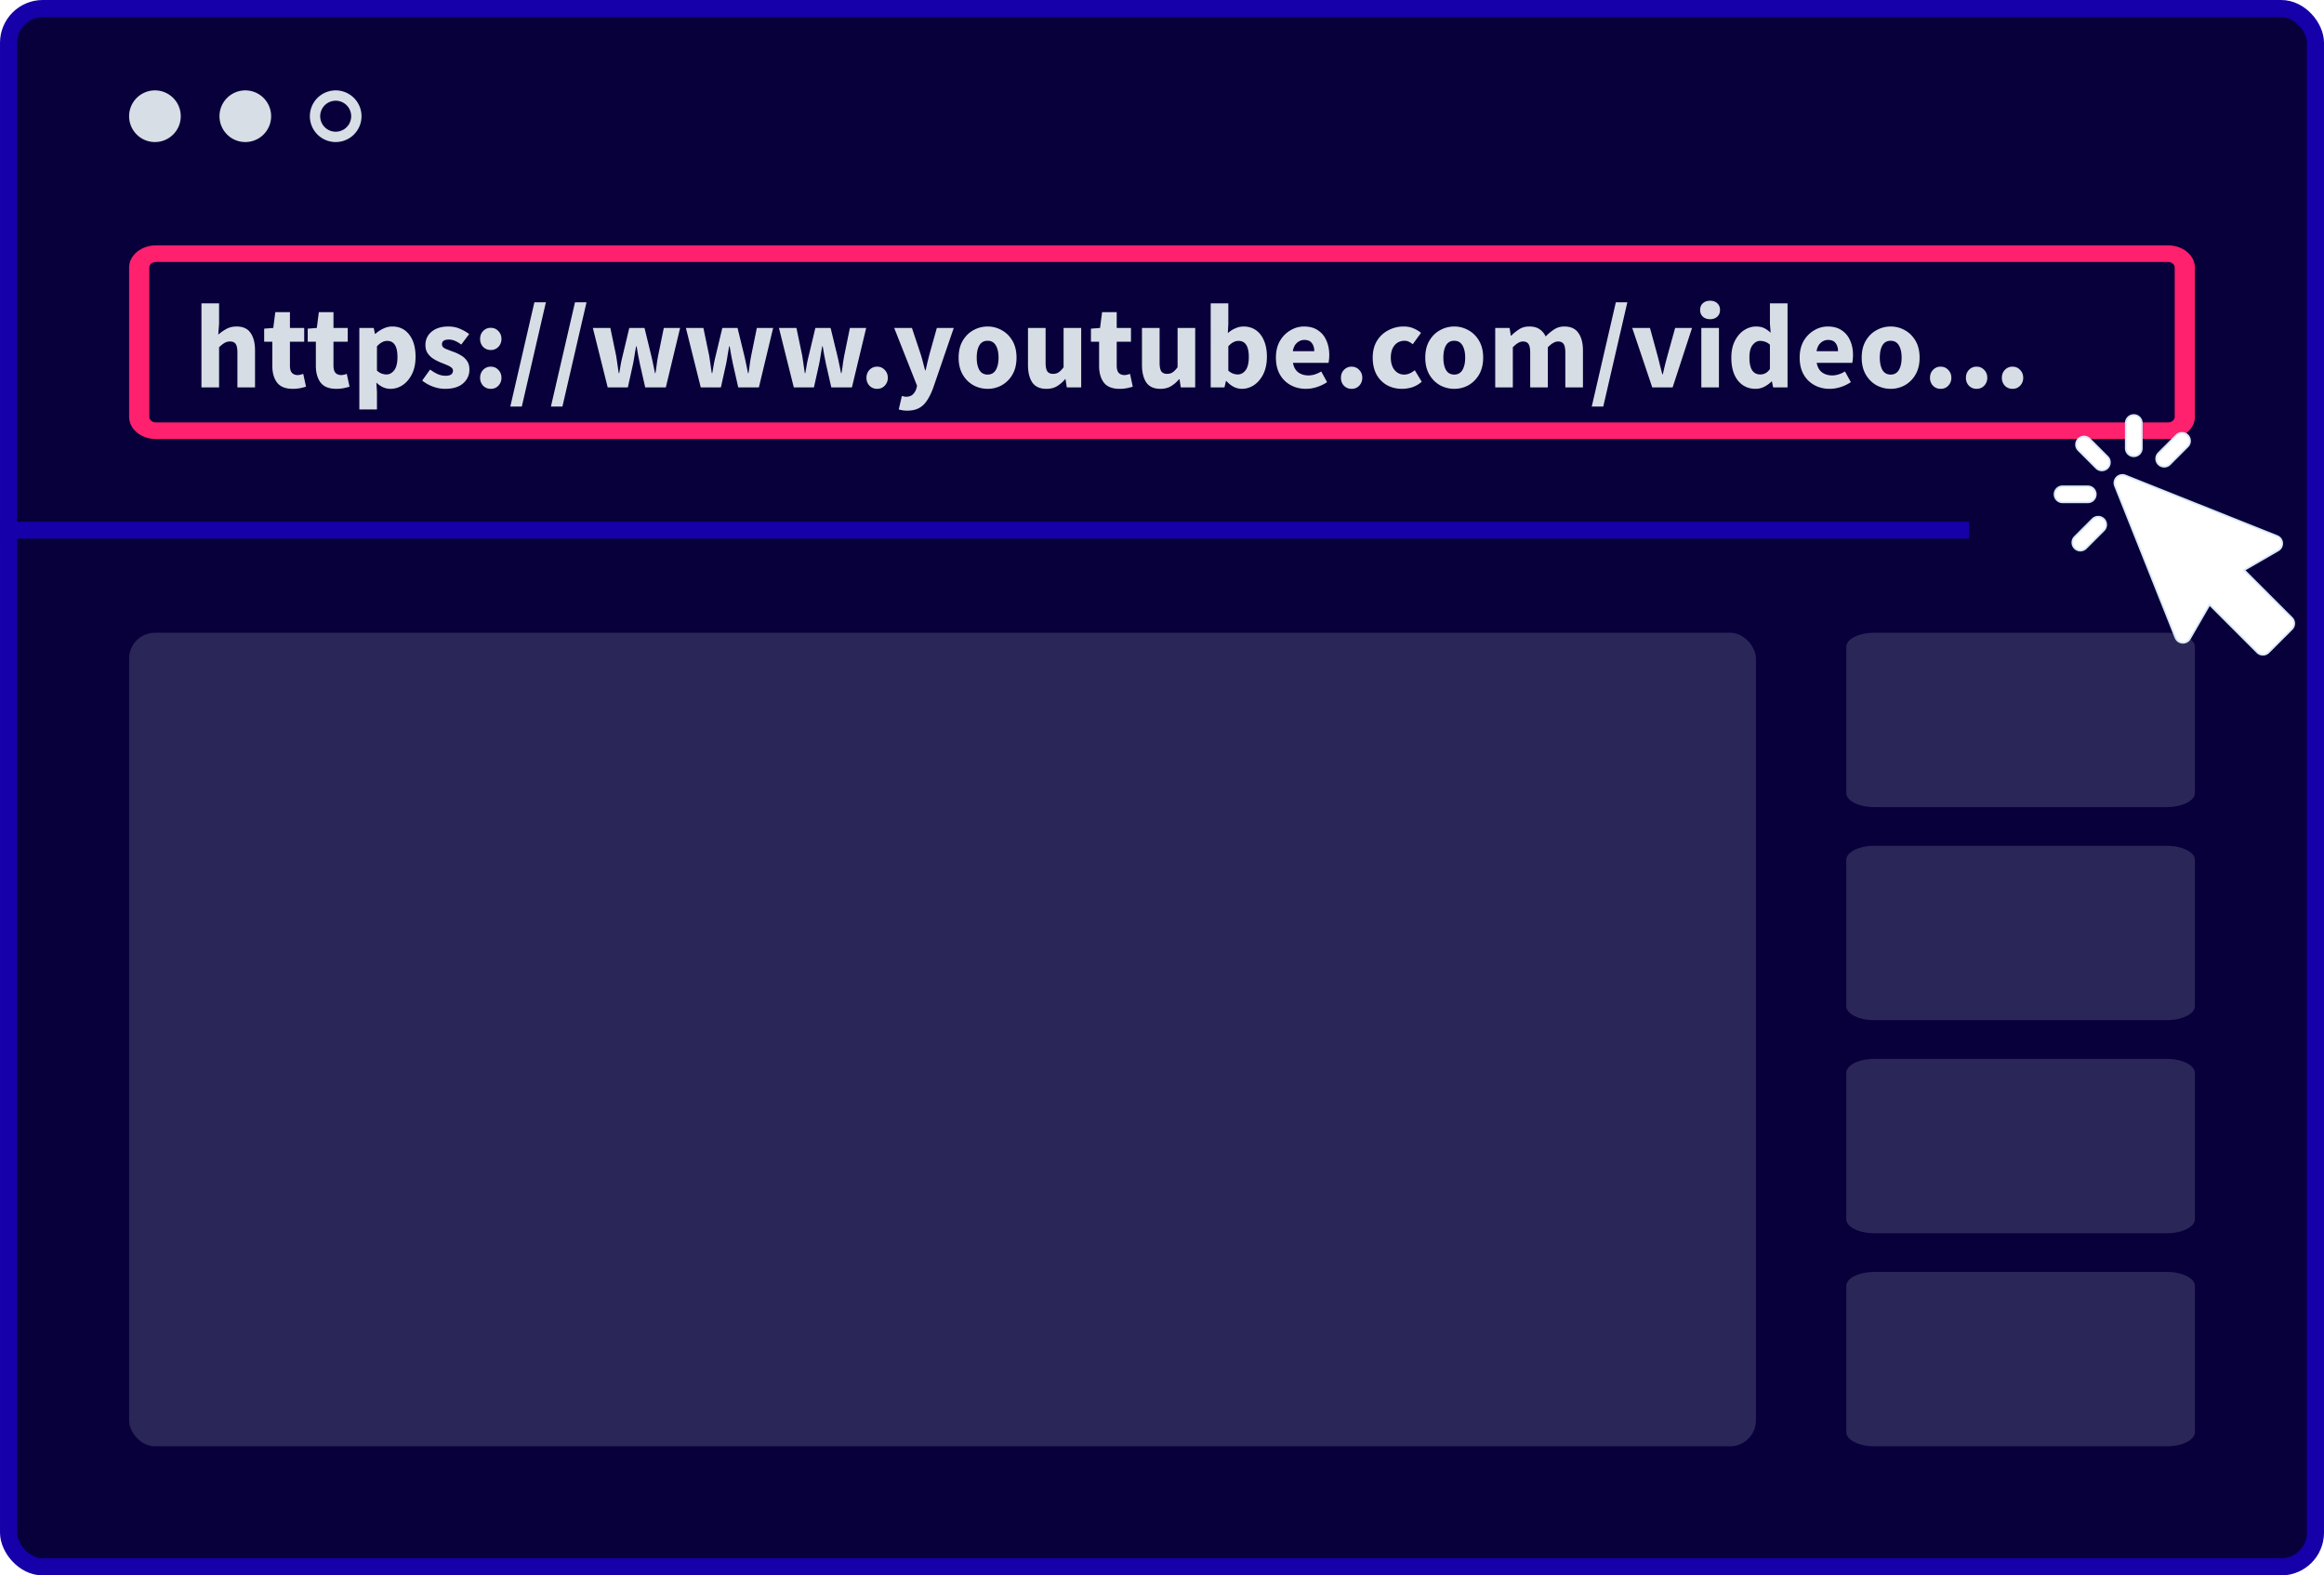 <svg xmlns="http://www.w3.org/2000/svg" width="360" height="244" fill="none"><g clip-path="url(#a)"><rect width="357.348" height="241.348" x="1.326" y="1.326" fill="#08003A" stroke="#1600A9" stroke-width="2.652" rx="5.304"/><path fill="#1600A9" fill-rule="evenodd" d="M305 83.42H0v-2.608h305v2.607Z" clip-rule="evenodd"/><path fill="#FF206E" fill-rule="evenodd" d="M335.831 40.571H24.169c-.575 0-1.042.384-1.042.858V64.57c0 .474.467.858 1.042.858h311.662c.575 0 1.042-.384 1.042-.858V41.43c0-.474-.467-.858-1.042-.858ZM24.169 38C21.867 38 20 39.535 20 41.429V64.57C20 66.465 21.867 68 24.17 68H335.83c2.302 0 4.169-1.535 4.169-3.429V41.43c0-1.894-1.867-3.429-4.169-3.429H24.169Z" clip-rule="evenodd"/><path fill="#D8DEE5" d="M28 18a4 4 0 1 1-8 0 4 4 0 0 1 8 0ZM42 18a4 4 0 1 1-8 0 4 4 0 0 1 8 0Z"/><path fill="#D8DEE5" fill-rule="evenodd" d="M52 20.4a2.4 2.4 0 1 0 0-4.8 2.4 2.4 0 0 0 0 4.8Zm0 1.6a4 4 0 1 0 0-8 4 4 0 0 0 0 8Z" clip-rule="evenodd"/><rect width="252" height="126" x="20" y="98" fill="#B8C3D2" opacity=".2" rx="4"/><path fill="#B8C3D2" d="M286 100.177c0-1.202 1.944-2.177 4.342-2.177h45.316c2.398 0 4.342.975 4.342 2.177v22.646c0 1.202-1.944 2.177-4.342 2.177h-45.316c-2.398 0-4.342-.975-4.342-2.177v-22.646ZM286 133.177c0-1.202 1.944-2.177 4.342-2.177h45.316c2.398 0 4.342.975 4.342 2.177v22.646c0 1.202-1.944 2.177-4.342 2.177h-45.316c-2.398 0-4.342-.975-4.342-2.177v-22.646ZM286 166.177c0-1.202 1.944-2.177 4.342-2.177h45.316c2.398 0 4.342.975 4.342 2.177v22.646c0 1.202-1.944 2.177-4.342 2.177h-45.316c-2.398 0-4.342-.975-4.342-2.177v-22.646ZM286 199.177c0-1.202 1.944-2.177 4.342-2.177h45.316c2.398 0 4.342.975 4.342 2.177v22.646c0 1.202-1.944 2.177-4.342 2.177h-45.316c-2.398 0-4.342-.975-4.342-2.177v-22.646Z" opacity=".2"/><g filter="url(#b)"><path fill="#fff" fill-rule="evenodd" d="M317.278 61.386c.685 0 1.242-.556 1.242-1.242v-3.902a1.242 1.242 0 0 0-2.484 0v3.902c0 .686.556 1.242 1.242 1.242Zm-8.584-2.692a1.242 1.242 0 0 1 1.756 0l2.759 2.76a1.242 1.242 0 1 1-1.756 1.756l-2.759-2.76a1.242 1.242 0 0 1 0-1.756Zm25.68 20.321 7.389 7.39a1.242 1.242 0 0 1 0 1.755l-3.605 3.607a1.242 1.242 0 0 1-1.756 0l-7.389-7.39-3.045 5.272a1.24 1.24 0 0 1-2.228-.161l-9.376-23.51a1.241 1.241 0 0 1 1.613-1.613l23.508 9.377a1.242 1.242 0 0 1 .161 2.228l-5.272 3.045Zm-22.989-11.736c0-.686-.556-1.242-1.241-1.242h-3.902a1.242 1.242 0 1 0 0 2.484h3.902c.685 0 1.241-.556 1.241-1.242Zm-3.262 6.591 2.759-2.76a1.242 1.242 0 0 1 1.756 1.757l-2.759 2.76a1.24 1.24 0 0 1-1.756 0 1.242 1.242 0 0 1 0-1.757Zm14.743-11.232a1.239 1.239 0 0 1-1.756 0 1.242 1.242 0 0 1 0-1.756l2.759-2.759a1.242 1.242 0 0 1 1.756 1.756l-2.759 2.76Z" clip-rule="evenodd"/><path fill="#D9E7F7" d="m310.45 58.694.094-.093-.094.093Zm-1.756 0-.093-.093.093.093Zm4.515 2.76-.094.093.094-.093Zm0 1.756.094.093-.094-.093Zm-1.756 0-.093.093.093-.093Zm-2.759-2.76-.093.094.093-.093Zm33.069 25.954-.094.094.094-.094Zm-7.389-7.389-.066-.115-.15.087.122.122.094-.094Zm7.389 9.145.094.094-.094-.094Zm-3.605 3.607-.094-.094.094.094Zm-1.756 0 .093-.094-.093.094Zm-7.389-7.39.094-.094-.122-.122-.087.15.115.066Zm-3.045 5.272-.115-.067.115.067Zm-1.164.617.009-.132-.009.132Zm-1.064-.778-.124.049.124-.05Zm-9.376-23.51.123-.05-.123.05Zm.275-1.338-.093-.094.093.094Zm1.338-.275-.049.123.049-.123Zm23.508 9.377-.05.123h.001l.049-.123Zm.778 1.064-.132.01.132-.01Zm-.617 1.164-.067-.115.067.115Zm-29.502-7.45v.133-.132Zm.738 2.59-.094-.093.094.094Zm-2.759 2.76-.094-.094.094.094Zm4.515-2.76.094-.093-.094.094Zm0 1.757.094.094-.094-.094Zm-2.759 2.76-.094-.095.094.094Zm-1.756 0-.094.093.094-.094Zm14.743-12.989.094.094-.094-.094Zm-1.756 0-.094.094.094-.094Zm0-1.756.094.094-.094-.094Zm2.759-2.759-.094-.094.094.094Zm1.756 0 .093-.094-.093.094Zm0 1.756-.094-.094.094.094Zm-7.238.265a1.11 1.11 0 0 1-1.109 1.11v.264c.759 0 1.374-.615 1.374-1.374h-.265Zm0-3.902v3.902h.265v-3.902h-.265Zm-1.109-1.11a1.11 1.11 0 0 1 1.109 1.11h.265c0-.76-.615-1.375-1.374-1.375v.266Zm-1.109 1.11c0-.613.496-1.11 1.109-1.11v-.265c-.759 0-1.375.616-1.375 1.375h.266Zm0 3.902v-3.902h-.266v3.902h.266Zm1.109 1.11a1.109 1.109 0 0 1-1.109-1.11h-.266c0 .759.616 1.374 1.375 1.374v-.265Zm-6.734-2.653a1.374 1.374 0 0 0-1.943 0l.187.187a1.11 1.11 0 0 1 1.569 0l.187-.187Zm2.759 2.759-2.759-2.76-.187.188 2.758 2.76.188-.188Zm0 1.943a1.374 1.374 0 0 0 0-1.943l-.188.187a1.108 1.108 0 0 1 0 1.569l.188.187Zm-.972.403c.352 0 .704-.134.972-.403l-.188-.187c-.216.216-.5.325-.784.325v.265Zm-.971-.403c.268.269.62.403.971.403v-.265c-.284 0-.567-.109-.784-.325l-.187.187Zm-2.759-2.759 2.759 2.76.187-.188-2.759-2.76-.187.188Zm0-1.943a1.374 1.374 0 0 0 0 1.943l.187-.187a1.11 1.11 0 0 1 0-1.569l-.187-.187Zm33.256 27.71-7.389-7.39-.188.188 7.389 7.39.188-.188Zm0 1.943a1.374 1.374 0 0 0 0-1.943l-.188.187c.434.433.434 1.136.001 1.569l.187.187Zm-3.606 3.606 3.606-3.606-.187-.187-3.606 3.606.187.187Zm-.971.403c.364 0 .714-.145.971-.403l-.187-.187c-.208.208-.49.325-.784.325v.265Zm-.972-.403c.258.258.607.403.972.403v-.265c-.294 0-.577-.117-.785-.325l-.187.187Zm-7.389-7.389 7.389 7.39.187-.188-7.388-7.39-.188.188Zm-2.836 5.244 3.045-5.272-.23-.132-3.045 5.271.23.133Zm-1.289.683a1.373 1.373 0 0 0 1.289-.683l-.23-.132a1.107 1.107 0 0 1-1.04.55l-.019.266Zm-1.178-.861c.195.489.653.823 1.178.861l.019-.264c-.424-.03-.793-.3-.95-.695l-.247.098Zm-9.375-23.51 9.375 23.51.247-.098-9.376-23.51-.246.098Zm.305-1.481c-.389.388-.509.97-.305 1.48l.246-.097a1.11 1.11 0 0 1 .246-1.196l-.187-.187Zm1.48-.305a1.373 1.373 0 0 0-1.48.305l.187.188a1.11 1.11 0 0 1 1.195-.246l.098-.247Zm23.508 9.377-23.508-9.377-.098.247 23.507 9.377.099-.246Zm.861 1.178a1.374 1.374 0 0 0-.861-1.178l-.098.247c.394.157.664.526.695.95l.264-.019Zm-.683 1.289c.456-.263.721-.764.683-1.289l-.264.02a1.11 1.11 0 0 1-.552 1.04l.133.229Zm-5.272 3.045 5.272-3.045-.133-.23-5.271 3.045.132.23Zm-24.296-12.96a1.11 1.11 0 0 1 1.109 1.109h.265c0-.76-.615-1.374-1.374-1.374v.265Zm-3.902 0h3.902v-.266h-3.902v.266Zm-1.109 1.109c0-.613.496-1.11 1.109-1.11v-.264c-.759 0-1.375.615-1.375 1.374h.266Zm1.109 1.109a1.109 1.109 0 0 1-1.109-1.11h-.266c0 .76.616 1.375 1.375 1.375v-.265Zm3.902 0h-3.902v.265h3.902v-.265Zm1.109-1.11a1.11 1.11 0 0 1-1.109 1.11v.265c.759 0 1.374-.615 1.374-1.374h-.265Zm-.465 3.74-2.759 2.758.187.188 2.76-2.76-.188-.187Zm1.944 0a1.375 1.375 0 0 0-1.944-.001l.188.188a1.109 1.109 0 0 1 1.568 0l.188-.188Zm0 1.943a1.376 1.376 0 0 0 0-1.944l-.188.188a1.11 1.11 0 0 1 0 1.568l.188.188Zm-2.76 2.759 2.76-2.76-.188-.187-2.759 2.76.187.187Zm-.971.402c.351 0 .703-.134.971-.402l-.187-.188c-.217.217-.5.325-.784.325v.265Zm-.972-.402c.268.268.62.402.972.402v-.265c-.284 0-.568-.108-.785-.325l-.187.188Zm0-1.944a1.374 1.374 0 0 0 0 1.944l.187-.188a1.11 1.11 0 0 1 0-1.568l-.187-.188Zm13.959-10.641c.351 0 .703-.135.972-.403l-.188-.188c-.217.217-.5.325-.784.325v.266Zm-.972-.403c.268.268.62.403.972.403v-.266c-.284 0-.568-.108-.785-.325l-.187.188Zm0-1.944a1.374 1.374 0 0 0 0 1.944l.187-.188a1.108 1.108 0 0 1 .001-1.568l-.188-.188Zm2.759-2.759-2.759 2.76.188.187 2.758-2.76-.187-.187Zm1.943 0a1.374 1.374 0 0 0-1.943 0l.187.188a1.11 1.11 0 0 1 1.569 0l.187-.188Zm0 1.944a1.374 1.374 0 0 0 0-1.944l-.187.188a1.11 1.11 0 0 1 0 1.568l.187.188Zm-2.758 2.759 2.758-2.76-.187-.187-2.759 2.76.188.187Z"/></g><path fill="#D7DDE5" d="M31.207 60V46.986h2.729v3.193l-.13 1.652c.346-.31.749-.594 1.207-.854.47-.272 1.015-.408 1.633-.408 1.003 0 1.727.334 2.172 1.002.458.656.687 1.56.687 2.71V60h-2.729v-5.365c0-.669-.093-1.127-.278-1.374-.173-.248-.458-.372-.854-.372a1.6 1.6 0 0 0-.891.242c-.248.148-.52.365-.817.65V60h-2.73Zm14.152.223c-1.139 0-1.956-.328-2.45-.984-.483-.656-.725-1.516-.725-2.58v-3.732h-1.262v-2.024l1.41-.111.316-2.451h2.265v2.45h2.21v2.136h-2.21v3.694c0 .52.105.897.316 1.133.223.222.514.334.872.334.149 0 .297-.019.446-.056.16-.037.303-.08.427-.13l.427 1.987a9.736 9.736 0 0 1-.873.222 5.436 5.436 0 0 1-1.17.112Zm6.744 0c-1.139 0-1.955-.328-2.45-.984-.483-.656-.724-1.516-.724-2.58v-3.732h-1.263v-2.024l1.411-.111.316-2.451h2.265v2.45h2.209v2.136h-2.21v3.694c0 .52.106.897.316 1.133.223.222.514.334.873.334.148 0 .297-.019.445-.056.161-.037.304-.08.427-.13l.427 1.987a9.736 9.736 0 0 1-.872.222 5.436 5.436 0 0 1-1.17.112Zm3.561 3.193V50.792h2.228l.186.91h.074a4.987 4.987 0 0 1 1.207-.799 3.192 3.192 0 0 1 1.41-.334c1.115 0 1.993.427 2.637 1.28.643.843.965 1.975.965 3.398 0 1.052-.185 1.95-.557 2.692-.37.743-.854 1.312-1.448 1.708a3.343 3.343 0 0 1-1.875.576c-.396 0-.78-.08-1.15-.242a3.844 3.844 0 0 1-1.04-.724l.092 1.467v2.692h-2.729Zm4.196-5.421c.47 0 .873-.217 1.207-.65.334-.433.501-1.12.501-2.06 0-1.66-.532-2.488-1.597-2.488-.532 0-1.058.278-1.578.835v3.769c.248.223.495.377.743.464.247.087.489.13.724.13Zm9.067 2.228a5.447 5.447 0 0 1-1.876-.353 5.78 5.78 0 0 1-1.652-.928l1.225-1.708c.421.31.823.55 1.207.724.396.16.786.241 1.17.241.408 0 .705-.068.89-.204a.704.704 0 0 0 .28-.576.62.62 0 0 0-.28-.52 2.718 2.718 0 0 0-.686-.37 22.94 22.94 0 0 0-.91-.372 7.79 7.79 0 0 1-1.114-.557 3.148 3.148 0 0 1-.91-.854c-.247-.359-.37-.792-.37-1.3 0-.853.321-1.547.965-2.079.656-.532 1.51-.798 2.562-.798.705 0 1.324.124 1.856.371a6.425 6.425 0 0 1 1.393.799l-1.226 1.633a4.414 4.414 0 0 0-.965-.575 2.461 2.461 0 0 0-.965-.204c-.706 0-1.059.24-1.059.723 0 .298.174.526.52.687.36.149.774.31 1.244.483.396.136.78.316 1.151.539.384.21.7.495.947.854.26.346.39.804.39 1.373 0 .83-.322 1.535-.966 2.117-.643.57-1.584.854-2.822.854Zm7.098-6.015c-.47 0-.866-.161-1.188-.483a1.737 1.737 0 0 1-.464-1.225c0-.495.154-.904.464-1.226a1.585 1.585 0 0 1 1.188-.5c.47 0 .86.166 1.17.5.322.322.482.73.482 1.226a1.7 1.7 0 0 1-.482 1.225c-.31.322-.7.483-1.17.483Zm0 6.015c-.47 0-.866-.161-1.188-.483a1.737 1.737 0 0 1-.464-1.225c0-.495.154-.904.464-1.226a1.585 1.585 0 0 1 1.188-.5c.47 0 .86.166 1.17.5.322.322.482.73.482 1.226a1.7 1.7 0 0 1-.482 1.225c-.31.322-.7.483-1.17.483Zm3.023 2.747 3.731-16.151h1.782L80.83 62.97h-1.782Zm6.29 0L89.07 46.82h1.783L87.12 62.97h-1.782ZM94.137 60l-2.302-9.208h2.71l.892 4.27c.074.458.142.91.204 1.355.062.445.13.903.204 1.374h.074c.087-.47.167-.935.242-1.393.086-.458.185-.903.297-1.336l1.02-4.27h2.359l1.039 4.27c.112.458.211.91.297 1.355.099.445.192.903.279 1.374h.074c.087-.47.155-.928.204-1.374.062-.446.136-.897.223-1.355l.873-4.27h2.525L103.14 60h-3.193l-.835-3.676-.26-1.3a403.4 403.4 0 0 0-.242-1.392h-.074c-.087.495-.167.96-.241 1.393a23.81 23.81 0 0 1-.223 1.3L97.255 60h-3.119Zm14.414 0-2.303-9.208h2.711l.891 4.27c.074.458.142.91.204 1.355.062.445.13.903.205 1.374h.074c.086-.47.167-.935.241-1.393.087-.458.186-.903.297-1.336l1.021-4.27h2.358l1.04 4.27c.111.458.21.91.297 1.355.099.445.192.903.278 1.374h.075c.086-.47.154-.928.204-1.374.062-.446.136-.897.223-1.355l.872-4.27h2.525L117.554 60h-3.194l-.835-3.676-.26-1.3-.241-1.392h-.074c-.087.495-.168.96-.242 1.393-.062.433-.136.866-.223 1.3L111.669 60h-3.119Zm14.413 0-2.302-9.208h2.71l.892 4.27c.074.458.142.91.204 1.355a78 78 0 0 0 .204 1.374h.074c.087-.47.167-.935.242-1.393.086-.458.185-.903.297-1.336l1.021-4.27h2.358l1.039 4.27c.112.458.211.91.297 1.355.099.445.192.903.279 1.374h.074c.087-.47.155-.928.204-1.374.062-.446.136-.897.223-1.355l.873-4.27h2.524L131.967 60h-3.193l-.836-3.676-.259-1.3-.242-1.392h-.074c-.087.495-.167.96-.241 1.393-.062.433-.137.866-.223 1.3L126.082 60h-3.119Zm12.909.223c-.47 0-.866-.161-1.188-.483a1.739 1.739 0 0 1-.464-1.225c0-.495.155-.904.464-1.226a1.585 1.585 0 0 1 1.188-.5c.471 0 .861.166 1.17.5.322.322.483.73.483 1.226a1.7 1.7 0 0 1-.483 1.225c-.309.322-.699.483-1.17.483Zm4.647 3.379c-.272 0-.514-.019-.724-.056a7.94 7.94 0 0 1-.576-.13l.483-2.08c.087.013.186.032.297.056a1 1 0 0 0 .316.056c.458 0 .81-.111 1.058-.334a2.05 2.05 0 0 0 .557-.873l.13-.482-3.546-8.967h2.747l1.319 3.954c.136.42.26.848.371 1.281.111.433.229.879.353 1.337h.074l.297-1.3c.111-.445.223-.885.334-1.318l1.114-3.954h2.618l-3.193 9.3c-.285.768-.601 1.412-.947 1.932-.347.532-.768.928-1.263 1.188-.482.26-1.089.39-1.819.39Zm12.47-3.38c-.78 0-1.517-.185-2.21-.556a4.416 4.416 0 0 1-1.652-1.652c-.421-.73-.631-1.603-.631-2.618 0-1.027.21-1.9.631-2.618.421-.718.972-1.262 1.652-1.634a4.494 4.494 0 0 1 2.21-.575c.779 0 1.51.192 2.19.575.681.372 1.232.916 1.653 1.634.42.718.631 1.59.631 2.618 0 1.015-.211 1.887-.631 2.617a4.411 4.411 0 0 1-1.653 1.653 4.502 4.502 0 0 1-2.19.557Zm0-2.209c.557 0 .977-.235 1.262-.705.285-.483.427-1.12.427-1.912 0-.805-.142-1.442-.427-1.912-.285-.47-.705-.706-1.262-.706-.57 0-.997.235-1.281.706-.273.47-.409 1.107-.409 1.912 0 .792.136 1.43.409 1.912.284.47.711.706 1.281.706Zm9.109 2.21c-1.002 0-1.732-.328-2.19-.984-.446-.668-.669-1.578-.669-2.73v-5.717h2.729v5.365c0 .656.093 1.114.279 1.374.185.247.476.371.872.371.347 0 .638-.08.873-.241.235-.161.489-.421.761-.78v-6.09h2.729V60h-2.228l-.204-1.281h-.056a4.946 4.946 0 0 1-1.262 1.095c-.458.273-1.002.409-1.634.409Zm11.332 0c-1.139 0-1.956-.328-2.451-.984-.483-.656-.724-1.516-.724-2.58v-3.732h-1.262v-2.024l1.411-.111.315-2.451h2.265v2.45h2.209v2.136h-2.209v3.694c0 .52.105.897.316 1.133.223.222.513.334.872.334.149 0 .297-.019.446-.056a2.93 2.93 0 0 0 .427-.13l.427 1.987a9.696 9.696 0 0 1-.873.222 5.432 5.432 0 0 1-1.169.112Zm6.327 0c-1.002 0-1.733-.328-2.191-.984-.445-.668-.668-1.578-.668-2.73v-5.717h2.729v5.365c0 .656.093 1.114.279 1.374.185.247.476.371.872.371.347 0 .638-.08.873-.241.235-.161.489-.421.761-.78v-6.09h2.729V60h-2.228l-.204-1.281h-.056a4.946 4.946 0 0 1-1.262 1.095c-.458.273-1.003.409-1.634.409Zm12.612 0a2.9 2.9 0 0 1-1.243-.297 4.088 4.088 0 0 1-1.151-.91h-.075l-.222.984h-2.135V46.986h2.729v3.193l-.075 1.411c.359-.322.749-.57 1.17-.743a3.108 3.108 0 0 1 1.262-.278c.743 0 1.387.192 1.931.575.545.384.959.929 1.244 1.634.297.693.446 1.51.446 2.45 0 1.053-.186 1.956-.557 2.711-.372.743-.854 1.312-1.448 1.708a3.345 3.345 0 0 1-1.876.576Zm-.631-2.228c.471 0 .873-.217 1.207-.65.334-.433.501-1.12.501-2.06 0-1.66-.532-2.488-1.596-2.488-.545 0-1.071.278-1.578.835v3.769c.247.223.495.377.742.464.248.087.489.13.724.13Zm10.568 2.228c-.878 0-1.67-.192-2.376-.576a4.213 4.213 0 0 1-1.671-1.652c-.408-.718-.612-1.584-.612-2.6 0-1.002.204-1.862.612-2.58.421-.718.966-1.268 1.634-1.652a4.056 4.056 0 0 1 2.098-.594c.879 0 1.603.198 2.172.594.582.384 1.015.91 1.299 1.578.298.656.446 1.405.446 2.246a6.668 6.668 0 0 1-.111 1.207h-5.514c.124.668.402 1.164.835 1.485.433.31.953.465 1.56.465.656 0 1.318-.205 1.986-.613l.91 1.652c-.47.322-.996.576-1.578.761a5.547 5.547 0 0 1-1.69.279Zm-2.042-5.83h3.323c0-.507-.123-.922-.371-1.244-.235-.334-.625-.5-1.17-.5-.42 0-.798.148-1.132.445-.334.284-.551.718-.65 1.3Zm9.108 5.83c-.47 0-.866-.161-1.188-.483-.31-.334-.464-.742-.464-1.225 0-.495.154-.904.464-1.226a1.585 1.585 0 0 1 1.188-.5c.47 0 .86.166 1.17.5.321.322.482.73.482 1.226 0 .483-.161.89-.482 1.225-.31.322-.7.483-1.17.483Zm7.817 0c-.854 0-1.628-.186-2.321-.557a4.281 4.281 0 0 1-1.634-1.652c-.396-.73-.594-1.603-.594-2.618 0-1.027.223-1.9.668-2.618a4.392 4.392 0 0 1 1.764-1.634 4.993 4.993 0 0 1 2.358-.575c.569 0 1.071.093 1.504.278.445.186.841.421 1.188.706l-1.281 1.764c-.433-.36-.848-.539-1.244-.539-.656 0-1.182.235-1.578.706-.384.47-.576 1.107-.576 1.912 0 .792.192 1.43.576 1.912.396.47.891.706 1.485.706.297 0 .588-.062.873-.186.284-.136.544-.297.779-.483l1.077 1.782c-.458.396-.953.681-1.485.854a5.372 5.372 0 0 1-1.559.242Zm8.084 0a4.611 4.611 0 0 1-2.209-.557c-.681-.384-1.231-.935-1.652-1.652-.421-.73-.631-1.603-.631-2.618 0-1.027.21-1.9.631-2.618.421-.718.971-1.262 1.652-1.634a4.493 4.493 0 0 1 2.209-.575c.78 0 1.51.192 2.191.575.681.372 1.231.916 1.652 1.634.421.718.632 1.59.632 2.618 0 1.015-.211 1.887-.632 2.617-.421.718-.971 1.27-1.652 1.653a4.506 4.506 0 0 1-2.191.557Zm0-2.21c.557 0 .978-.235 1.263-.705.284-.483.427-1.12.427-1.912 0-.805-.143-1.442-.427-1.912-.285-.47-.706-.706-1.263-.706-.569 0-.996.235-1.281.706-.272.47-.408 1.107-.408 1.912 0 .792.136 1.43.408 1.912.285.47.712.706 1.281.706ZM231.617 60v-9.208h2.228l.185 1.188h.075a6.985 6.985 0 0 1 1.225-.984c.433-.285.953-.427 1.559-.427.656 0 1.182.136 1.578.408.409.26.731.638.966 1.133a7.48 7.48 0 0 1 1.299-1.077c.458-.31.99-.464 1.597-.464.99 0 1.714.334 2.172 1.002.47.656.706 1.56.706 2.71V60h-2.73v-5.365c0-.669-.092-1.127-.278-1.374-.173-.248-.458-.372-.854-.372-.458 0-.984.298-1.578.892V60h-2.729v-5.365c0-.669-.093-1.127-.279-1.374-.173-.248-.458-.372-.854-.372-.458 0-.977.298-1.559.892V60h-2.729Zm14.953 2.97 3.731-16.151h1.782l-3.731 16.151h-1.782Zm9.373-2.97-3.101-9.208h2.748l1.188 4.344c.124.458.241.928.353 1.41.124.471.247.948.371 1.43h.074c.112-.482.223-.959.335-1.43.123-.482.247-.952.371-1.41l1.207-4.344h2.617L259.099 60h-3.156Zm7.601 0v-9.208h2.729V60h-2.729Zm1.355-10.564c-.458 0-.829-.13-1.114-.39-.284-.26-.427-.606-.427-1.04 0-.432.143-.779.427-1.039.285-.26.656-.39 1.114-.39.458 0 .829.13 1.114.39.285.26.427.607.427 1.04 0 .433-.142.78-.427 1.04-.285.26-.656.39-1.114.39Zm7.062 10.787c-1.139 0-2.055-.427-2.748-1.281-.681-.867-1.021-2.049-1.021-3.546 0-1.003.179-1.863.538-2.58.372-.731.848-1.288 1.43-1.672.594-.383 1.213-.575 1.856-.575.508 0 .935.087 1.281.26.347.173.675.408.984.705l-.111-1.41v-3.138h2.729V60h-2.228l-.185-.91h-.075a4.48 4.48 0 0 1-1.132.817 2.99 2.99 0 0 1-1.318.316Zm.705-2.228c.297 0 .563-.062.799-.186.247-.123.482-.34.705-.65v-3.768a1.977 1.977 0 0 0-.761-.464 2.4 2.4 0 0 0-.761-.13c-.434 0-.817.21-1.151.63-.335.41-.502 1.053-.502 1.932 0 .903.143 1.572.427 2.005.297.42.712.631 1.244.631Zm10.773 2.228c-.879 0-1.671-.192-2.377-.576a4.213 4.213 0 0 1-1.671-1.652c-.408-.718-.612-1.584-.612-2.6 0-1.002.204-1.862.612-2.58.421-.718.966-1.268 1.634-1.652a4.056 4.056 0 0 1 2.098-.594c.879 0 1.603.198 2.172.594.582.384 1.015.91 1.3 1.578.297.656.445 1.405.445 2.246a6.668 6.668 0 0 1-.111 1.207h-5.514c.124.668.402 1.164.835 1.485.434.31.953.465 1.56.465.656 0 1.318-.205 1.986-.613l.91 1.652c-.47.322-.996.576-1.578.761a5.545 5.545 0 0 1-1.689.279Zm-2.043-5.83h3.324c0-.507-.124-.922-.372-1.244-.235-.334-.625-.5-1.169-.5a1.66 1.66 0 0 0-1.133.445c-.334.284-.551.718-.65 1.3Zm11.484 5.83a4.611 4.611 0 0 1-2.209-.557c-.681-.384-1.231-.935-1.652-1.652-.421-.73-.631-1.603-.631-2.618 0-1.027.21-1.9.631-2.618.421-.718.971-1.262 1.652-1.634a4.493 4.493 0 0 1 2.209-.575c.78 0 1.51.192 2.191.575.681.372 1.232.916 1.652 1.634.421.718.632 1.59.632 2.618 0 1.015-.211 1.887-.632 2.617a4.402 4.402 0 0 1-1.652 1.653 4.506 4.506 0 0 1-2.191.557Zm0-2.21c.557 0 .978-.235 1.263-.705.285-.483.427-1.12.427-1.912 0-.805-.142-1.442-.427-1.912-.285-.47-.706-.706-1.263-.706-.569 0-.996.235-1.281.706-.272.47-.408 1.107-.408 1.912 0 .792.136 1.43.408 1.912.285.47.712.706 1.281.706Zm7.741 2.21c-.471 0-.867-.161-1.189-.483a1.739 1.739 0 0 1-.464-1.225c0-.495.155-.904.464-1.226a1.586 1.586 0 0 1 1.189-.5c.47 0 .86.166 1.169.5.322.322.483.73.483 1.226a1.7 1.7 0 0 1-.483 1.225c-.309.322-.699.483-1.169.483Zm5.566 0c-.471 0-.867-.161-1.189-.483a1.739 1.739 0 0 1-.464-1.225c0-.495.155-.904.464-1.226a1.586 1.586 0 0 1 1.189-.5c.47 0 .86.166 1.169.5.322.322.483.73.483 1.226a1.7 1.7 0 0 1-.483 1.225c-.309.322-.699.483-1.169.483Zm5.566 0c-.471 0-.867-.161-1.189-.483a1.739 1.739 0 0 1-.464-1.225c0-.495.155-.904.464-1.226a1.586 1.586 0 0 1 1.189-.5c.47 0 .86.166 1.169.5.322.322.483.73.483 1.226a1.7 1.7 0 0 1-.483 1.225c-.309.322-.699.483-1.169.483Z"/></g><defs><clipPath id="a"><rect width="360" height="244" fill="#fff" rx="6"/></clipPath><filter id="b" width="143.479" height="143.483" x="258.454" y="4.476" color-interpolation-filters="sRGB" filterUnits="userSpaceOnUse"><feFlood flood-opacity="0" result="BackgroundImageFix"/><feColorMatrix in="SourceAlpha" result="hardAlpha" values="0 0 0 0 0 0 0 0 0 0 0 0 0 0 0 0 0 0 127 0"/><feOffset dx="6.63" dy="2.652"/><feGaussianBlur stdDeviation="26.522"/><feColorMatrix values="0 0 0 0 0 0 0 0 0 0.461 0 0 0 0 1 0 0 0 0.66 0"/><feBlend in2="BackgroundImageFix" result="effect1_dropShadow_822_4427"/><feColorMatrix in="SourceAlpha" result="hardAlpha" values="0 0 0 0 0 0 0 0 0 0 0 0 0 0 0 0 0 0 127 0"/><feOffset dx="6.63" dy="6.63"/><feGaussianBlur stdDeviation="6.63"/><feColorMatrix values="0 0 0 0 0.383 0 0 0 0 0.361 0 0 0 0 0.361 0 0 0 0.08 0"/><feBlend in2="effect1_dropShadow_822_4427" result="effect2_dropShadow_822_4427"/><feBlend in="SourceGraphic" in2="effect2_dropShadow_822_4427" result="shape"/></filter></defs></svg>
